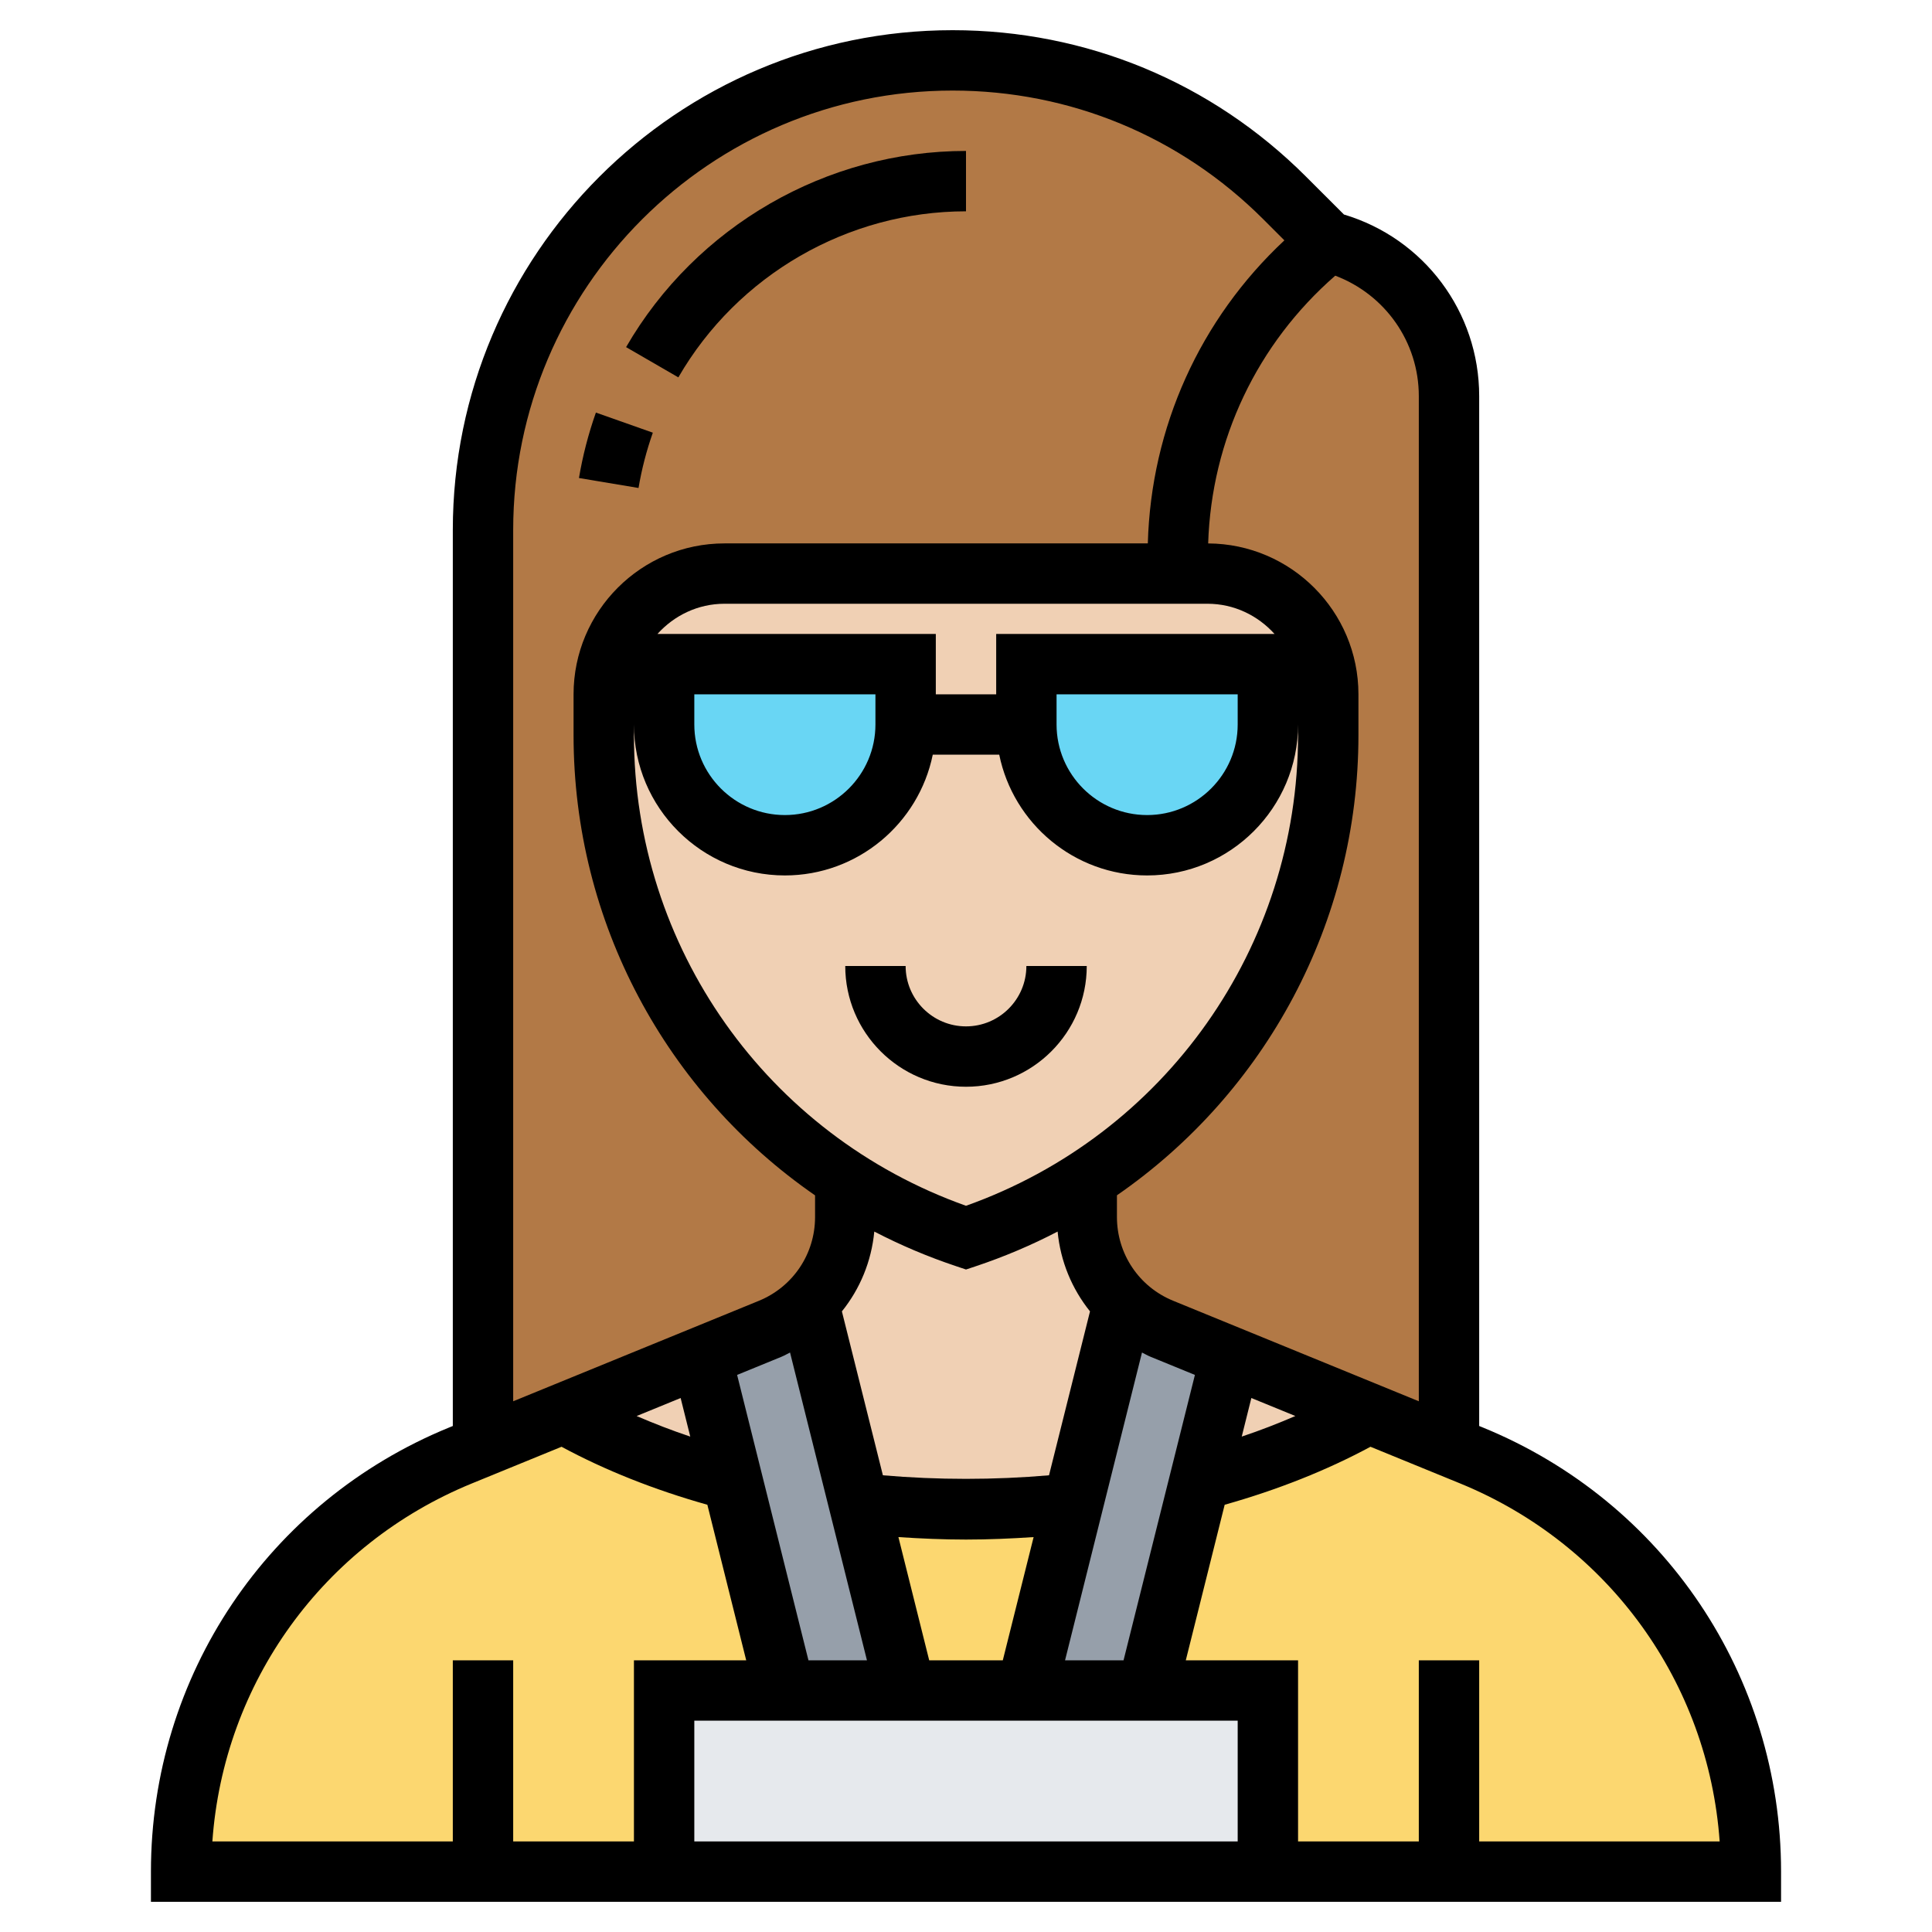 <svg id="Layer_35" enable-background="new 0 0 64 64" height="512" viewBox="0 0 64 64" width="512" xmlns="http://www.w3.org/2000/svg"><path d="m16 62h-10c0-6.05 3.66-11.5 9.26-13.79l.76-.31 2.63-1.08c1.62.93 3.51 1.68 5.61 2.23l1.74 6.95h-4v6z" fill="#fcd770"/><path d="m35.55 49.81-1.55 6.19h-4l-1.55-6.19c1.15.12 2.34.19 3.55.19s2.4-.07 3.55-.19z" fill="#fcd770"/><path d="m48 47.91.74.3c2.8 1.15 5.12 3.08 6.73 5.49 1.61 2.4 2.53 5.28 2.53 8.3h-10-6v-6h-4l1.74-6.95c2.1-.55 3.99-1.3 5.61-2.23z" fill="#fcd770"/><path d="m42 56v6h-20v-6h4 4 4 4z" fill="#e6e9ed"/><path d="m28.45 49.81 1.55 6.19h-4l-1.74-6.95-1.02-4.1 2.27-.93c.48-.2.92-.49 1.28-.85z" fill="#969faa"/><path d="m40.76 44.95-1.02 4.1-1.74 6.95h-4l1.55-6.19 1.66-6.64c.36.36.8.65 1.28.85z" fill="#969faa"/><path d="m20.13 22c-.09.32-.13.65-.13 1v1.35c0 3.77 1.21 7.34 3.31 10.26 1.27 1.75 2.85 3.27 4.69 4.46v1.24c0 1.1-.45 2.13-1.21 2.86-.36.36-.8.65-1.28.85l-2.27.93-4.59 1.87-2.63 1.08-.02-.05v-30.29c0-8.6 6.96-15.56 15.56-15.56 2.06 0 4.08.41 5.95 1.18 1.87.78 3.59 1.92 5.05 3.38l1.44 1.44c-3.16 2.53-5 6.36-5 10.4v.6h-15c-1.86 0-3.43 1.27-3.87 3z" fill="#b27946"/><path d="m48 13.12v34.79l-2.65-1.09-4.59-1.87-2.27-.93c-.48-.2-.92-.49-1.28-.85-.76-.73-1.21-1.76-1.21-2.86v-1.24c4.91-3.18 8-8.68 8-14.72v-1.35c0-.35-.04-.68-.13-1-.44-1.73-2.01-3-3.87-3h-1v-.6c0-4.04 1.84-7.87 5-10.4 1.18.3 2.18.97 2.88 1.87.71.91 1.12 2.04 1.12 3.25z" fill="#b27946"/><g fill="#f0d0b4"><path d="m40.76 44.95 4.59 1.87c-1.62.93-3.51 1.68-5.61 2.23z"/><path d="m23.24 44.95 1.02 4.1c-2.1-.55-3.99-1.3-5.61-2.23z"/><path d="m37.21 43.17-1.66 6.64c-1.15.12-2.34.19-3.55.19s-2.4-.07-3.55-.19l-1.66-6.64c.76-.73 1.21-1.76 1.21-2.86v-1.24c1.23.8 2.57 1.45 4 1.93 1.43-.48 2.77-1.13 4-1.93v1.24c0 1.1.45 2.13 1.21 2.86z"/><path d="m43.87 22c-.44-1.73-2.01-3-3.87-3h-1-15c-1.86 0-3.43 1.27-3.87 3-.09.32-.13.65-.13 1v1.35c0 3.77 1.21 7.34 3.31 10.26 1.27 1.75 2.85 3.27 4.69 4.46 1.23.8 2.57 1.45 4 1.93 1.43-.48 2.77-1.13 4-1.93 4.91-3.18 8-8.68 8-14.72v-1.35c0-.35-.04-.68-.13-1z"/></g><path d="m30 22v2c0 1.1-.45 2.1-1.17 2.83-.73.72-1.73 1.17-2.83 1.17-2.21 0-4-1.79-4-4v-2z" fill="#69d6f4"/><path d="m42 22v2c0 1.1-.45 2.1-1.17 2.83-.73.72-1.73 1.17-2.83 1.17-2.21 0-4-1.79-4-4v-2z" fill="#69d6f4"/><path d="m21.626 14.333-1.886-.666c-.249.704-.438 1.434-.561 2.168l1.973.33c.104-.62.264-1.236.474-1.832z"/><path d="m32 7v-2c-4.626 0-8.941 2.49-11.26 6.499l1.731 1.002c1.963-3.394 5.614-5.501 9.529-5.501z"/><path d="m32 36c2.206 0 4-1.794 4-4h-2c0 1.103-.897 2-2 2s-2-.897-2-2h-2c0 2.206 1.794 4 4 4z"/><path d="m49.123 47.288-.123-.05v-34.115c0-2.791-1.828-5.225-4.48-6.017l-1.257-1.256c-3.126-3.127-7.284-4.85-11.707-4.85-9.129 0-16.556 7.428-16.556 16.557v29.681l-.123.05c-6 2.455-9.877 8.23-9.877 14.712v1h54v-1c0-6.482-3.877-12.257-9.877-14.712zm-2.123-34.165v33.296l-8.136-3.329c-1.132-.462-1.864-1.552-1.864-2.776v-.718c4.921-3.401 8-9.039 8-15.246v-1.35c0-2.749-2.231-4.985-4.978-4.998.11-3.434 1.624-6.616 4.21-8.87 1.649.624 2.768 2.193 2.768 3.991zm-6 47.877h-18v-4h18zm-18.453-14.689.319 1.278c-.618-.206-1.206-.436-1.777-.681zm1.871-.765 1.476-.604c.097-.04.184-.093.277-.138l2.548 10.196h-1.938zm15.582-25.546c.883 0 1.67.391 2.22 1h-9.22v2h-2v-2h-9.22c.549-.609 1.337-1 2.22-1zm1 3v1c0 1.654-1.346 3-3 3s-3-1.346-3-3v-1zm-12 0v1c0 1.654-1.346 3-3 3s-3-1.346-3-3v-1zm-8 1c0 2.757 2.243 5 5 5 2.414 0 4.434-1.721 4.899-4h2.202c.465 2.279 2.484 4 4.899 4 2.757 0 5-2.243 5-5v.351c0 7.023-4.406 13.247-11 15.592-6.594-2.345-11-8.568-11-15.592zm10.684 17.948.316.106.316-.105c.947-.316 1.855-.702 2.719-1.152.094.986.473 1.897 1.073 2.644l-1.358 5.43c-1.814.157-3.689.157-5.503 0l-1.358-5.43c.601-.747.979-1.658 1.073-2.644.866.449 1.775.836 2.722 1.151zm-.903 13.052-1.02-4.082c.741.049 1.488.082 2.239.082s1.498-.033 2.24-.082l-1.021 4.082zm4.5 0 2.549-10.196c.093.045.18.099.277.138l1.476.604-2.364 9.454zm6.172-8.689 1.457.596c-.57.246-1.159.476-1.776.682zm-24.453-28.754c0-8.027 6.53-14.557 14.556-14.557 3.889 0 7.544 1.515 10.293 4.264l.698.698c-2.795 2.611-4.417 6.191-4.524 10.039h-14.023c-2.757 0-5 2.243-5 5v1.351c0 6.206 3.079 11.845 8 15.246v.718c0 1.224-.732 2.313-1.864 2.776l-8.136 3.327zm-1.366 31.583 2.968-1.214c1.447.78 3.066 1.424 4.83 1.921l1.287 5.153h-3.719v6h-4v-6h-2v6h-7.965c.373-5.255 3.665-9.842 8.599-11.86zm33.366 11.86v-6h-2v6h-4v-6h-3.719l1.288-5.153c1.764-.498 3.383-1.142 4.83-1.921l2.968 1.214c4.934 2.019 8.226 6.605 8.599 11.86z"/></svg>